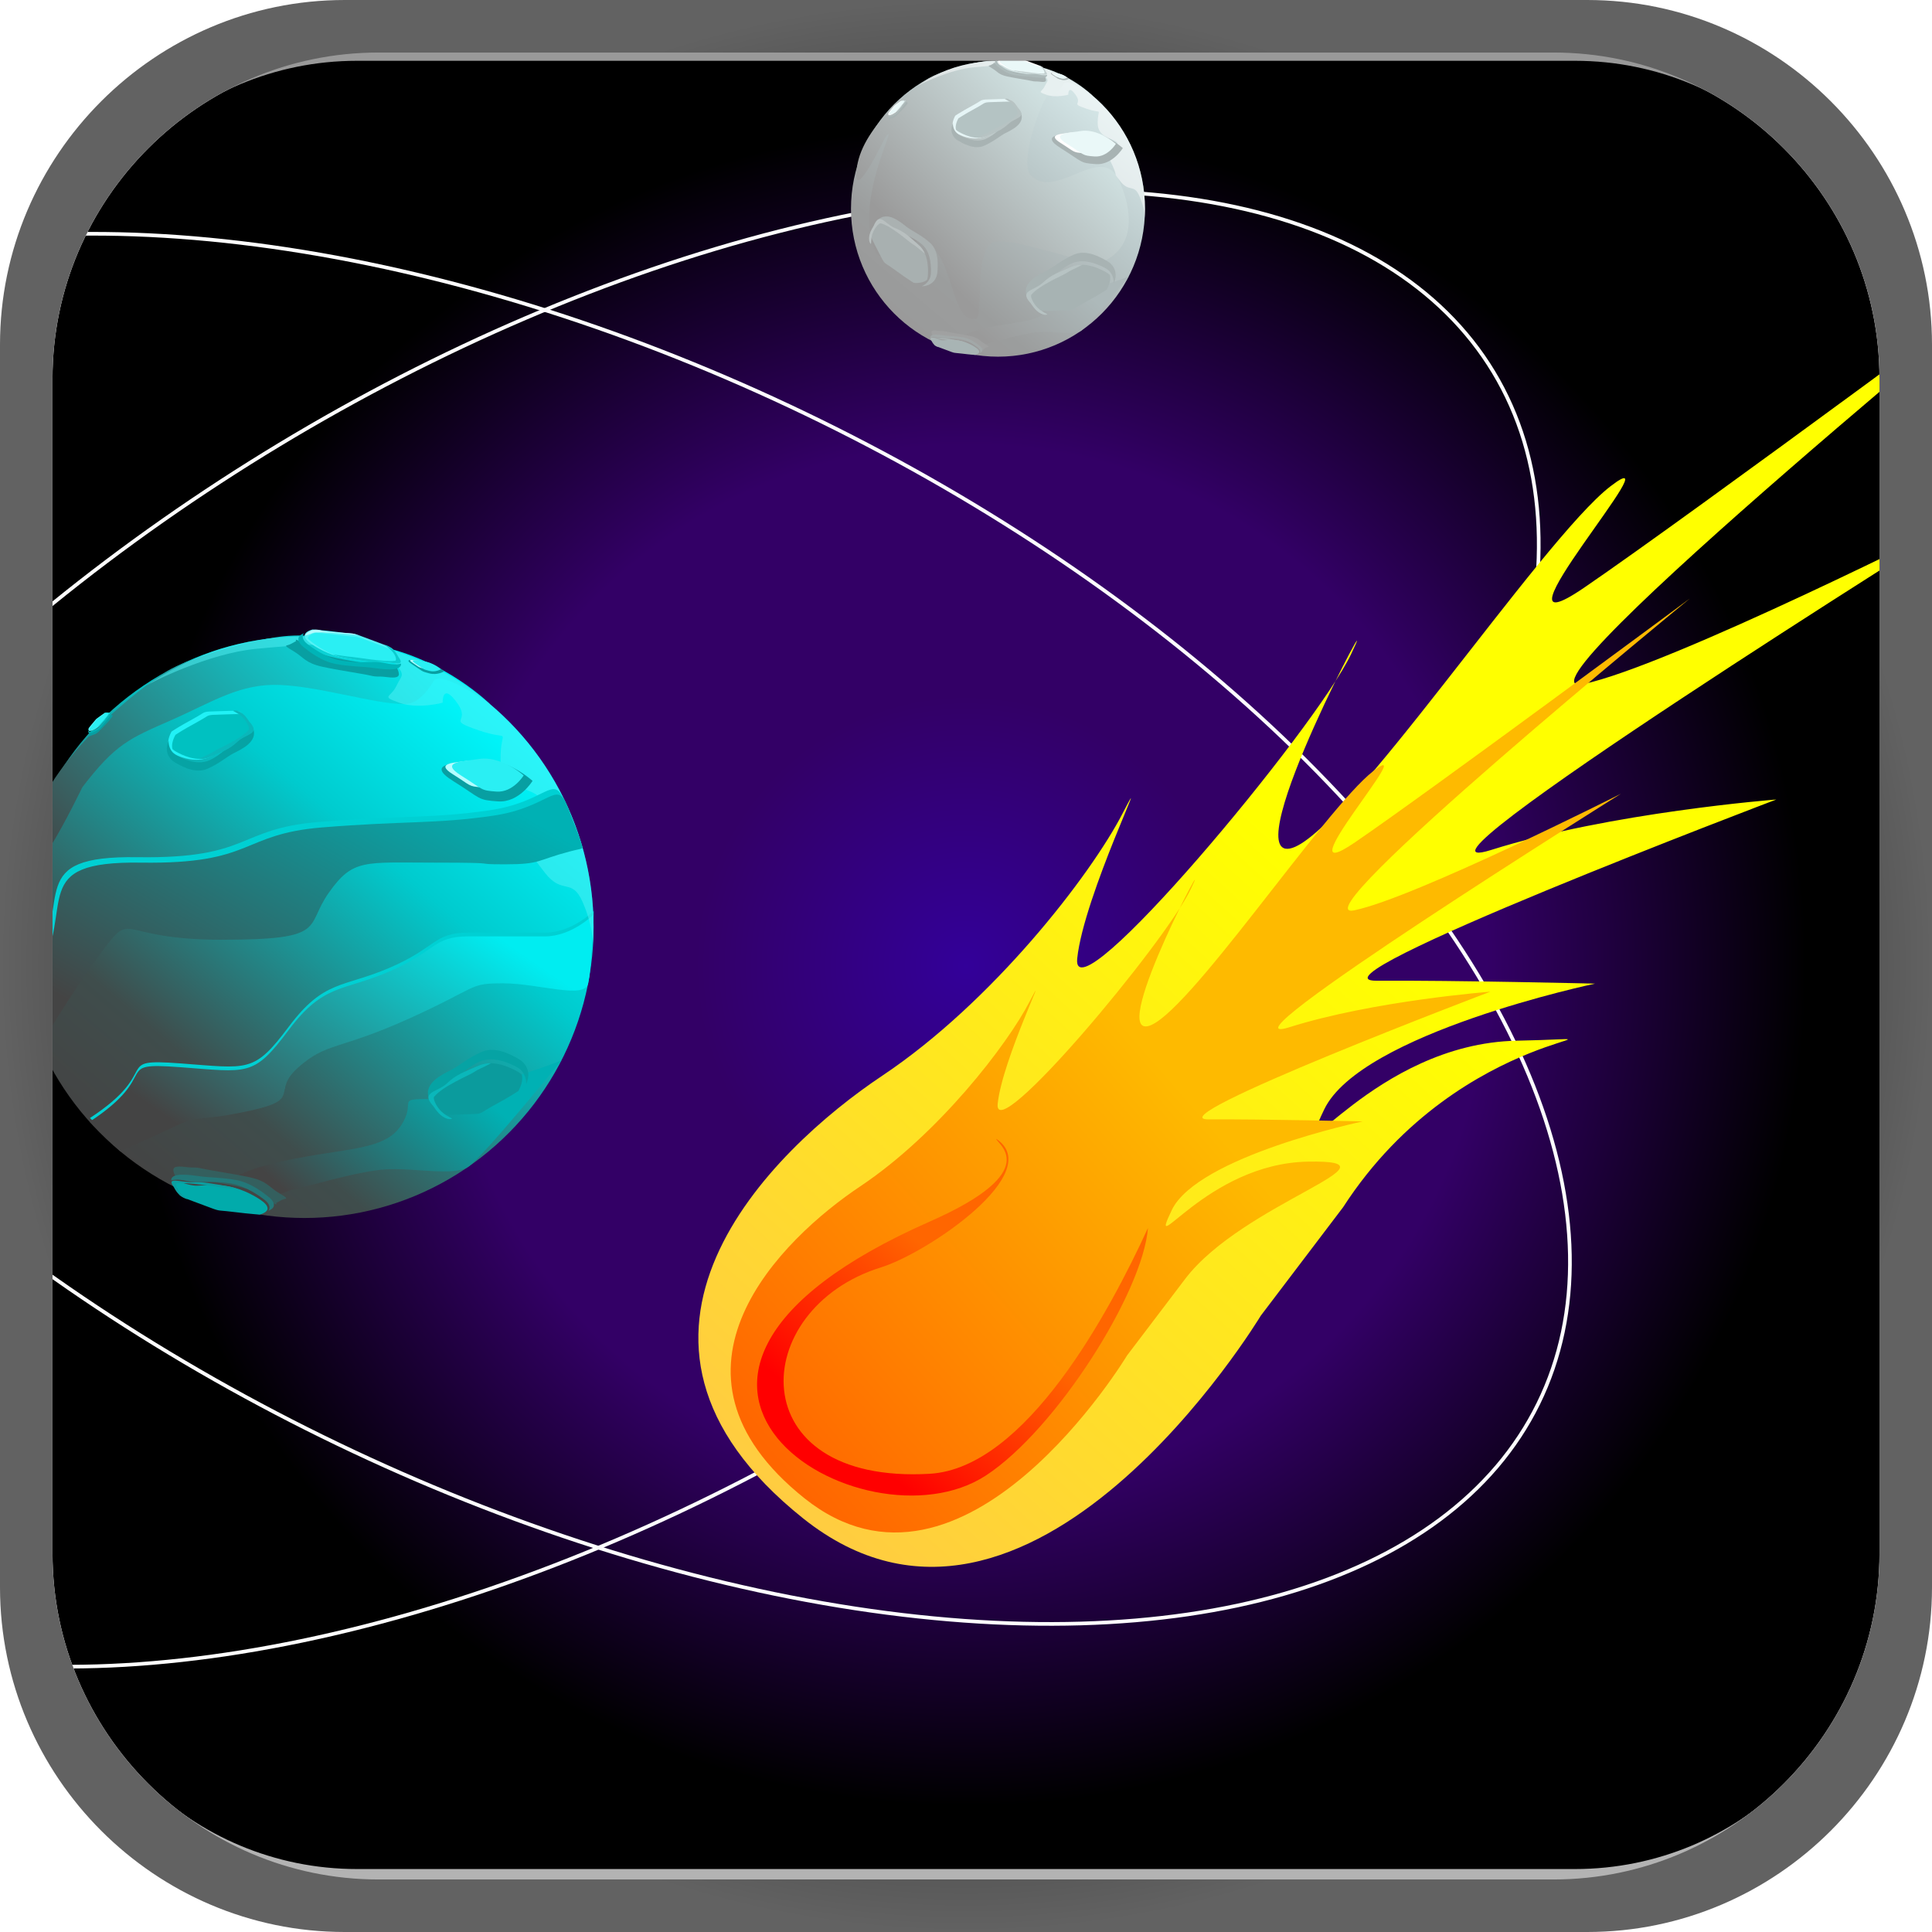 <?xml version="1.0" encoding="UTF-8"?>
<!DOCTYPE svg PUBLIC "-//W3C//DTD SVG 1.1//EN" "http://www.w3.org/Graphics/SVG/1.1/DTD/svg11.dtd">
<!-- Creator: CorelDRAW -->
<svg xmlns="http://www.w3.org/2000/svg" xml:space="preserve" width="1243px" height="1243px" style="shape-rendering:geometricPrecision; text-rendering:geometricPrecision; image-rendering:optimizeQuality; fill-rule:evenodd; clip-rule:evenodd"
viewBox="0 0 3077.73 3077.72"
 xmlns:xlink="http://www.w3.org/1999/xlink">
 <defs>
  <style type="text/css">
   <![CDATA[
    .str0 {stroke:#FEFEFE;stroke-width:5.159}
    .fil1 {fill:none}
    .fil33 {fill:#00B4B7}
    .fil37 {fill:#00C1C1}
    .fil23 {fill:#00D0D3}
    .fil40 {fill:#01ABAB}
    .fil36 {fill:#06A3A4}
    .fil29 {fill:#089FA2}
    .fil38 {fill:#0AB7BA}
    .fil43 {fill:#0B9B9D}
    .fil41 {fill:#0BA0A2}
    .fil32 {fill:#0CCBCE}
    .fil35 {fill:#21F1F6}
    .fil42 {fill:#237879}
    .fil31 {fill:#2AEFF3}
    .fil39 {fill:#345F5E}
    .fil30 {fill:#54F2F5}
    .fil14 {fill:#A0A1A1}
    .fil17 {fill:#A2A8A8}
    .fil18 {fill:#A7B3B3}
    .fil20 {fill:#A8B0B0}
    .fil6 {fill:#A8B3B3}
    .fil15 {fill:#A8B4B4}
    .fil19 {fill:#AAB1B1}
    .fil16 {fill:#AAB4B4}
    .fil10 {fill:#AEBBBB}
    .fil12 {fill:#B4C3C3}
    .fil34 {fill:#B4FDFF}
    .fil13 {fill:#B7C3C3}
    .fil21 {fill:#B9C0C0}
    .fil9 {fill:#C3D0D0}
    .fil11 {fill:#E6F5F6}
    .fil8 {fill:#EAF8F8}
    .fil7 {fill:white}
    .fil48 {fill:#999999;fill-rule:nonzero}
    .fil47 {fill:#B3B3B3;fill-rule:nonzero}
    .fil27 {fill:#54F2F5;fill-opacity:0.502}
    .fil5 {fill:white;fill-opacity:0.502}
    .fil26 {fill:url(#id1)}
    .fil28 {fill:url(#id2)}
    .fil22 {fill:url(#id3)}
    .fil2 {fill:url(#id4)}
    .fil24 {fill:url(#id5)}
    .fil25 {fill:url(#id6)}
    .fil3 {fill:url(#id7)}
    .fil4 {fill:url(#id8)}
    .fil44 {fill:url(#id9)}
    .fil46 {fill:url(#id10)}
    .fil45 {fill:url(#id11)}
    .fil49 {fill:url(#id12)}
    .fil0 {fill:url(#id13)}
   ]]>
  </style>
   <clipPath id="id0">
    <path d="M2474.82 83.686l-1871.9 0c-285.595,0 -519.24,233.645 -519.24,519.216l0 1871.9c0,285.595 233.645,519.24 519.24,519.24l1871.9 0c285.572,0 519.216,-233.645 519.216,-519.24l0 -1871.9c0,-285.572 -233.645,-519.216 -519.216,-519.216z"/>
   </clipPath>
  <linearGradient id="id1" gradientUnits="userSpaceOnUse" x1="166.989" y1="1473.38" x2="638.843" y2="1010.47">
   <stop offset="0" style="stop-color:#444444"/>
   <stop offset="1" style="stop-color:#00EDF1"/>
  </linearGradient>
  <linearGradient id="id2" gradientUnits="userSpaceOnUse" x1="327.962" y1="1721.8" x2="639.861" y2="1185.07">
   <stop offset="0" style="stop-color:#444444"/>
   <stop offset="1" style="stop-color:#00B1B4"/>
  </linearGradient>
  <linearGradient id="id3" gradientUnits="userSpaceOnUse" x1="181.346" y1="1834.36" x2="788.609" y2="1119.66">
   <stop offset="0" style="stop-color:#444444"/>
   <stop offset="0.2" style="stop-color:#3F4D4C"/>
   <stop offset="0.678" style="stop-color:#00CBCE"/>
   <stop offset="1" style="stop-color:#00FAFF"/>
  </linearGradient>
  <linearGradient id="id4" gradientUnits="userSpaceOnUse" x1="1435.46" y1="514.347" x2="1744.19" y2="150.991">
   <stop offset="0" style="stop-color:#9A9A9A"/>
   <stop offset="0.2" style="stop-color:#9B9D9D"/>
   <stop offset="0.678" style="stop-color:#BBC9CA"/>
   <stop offset="1" style="stop-color:#D6E8E9"/>
  </linearGradient>
  <linearGradient id="id5" gradientUnits="userSpaceOnUse" xlink:href="#id1" x1="390.856" y1="1866.29" x2="697.006" y2="1425.08">
  </linearGradient>
  <linearGradient id="id6" gradientUnits="userSpaceOnUse" xlink:href="#id2" x1="490.952" y1="1929.37" x2="705.16" y2="1689.49">
  </linearGradient>
  <linearGradient id="id7" gradientUnits="userSpaceOnUse" x1="1592.86" y1="562.65" x2="1701.76" y2="440.695">
   <stop offset="0" style="stop-color:#9A9A9A"/>
   <stop offset="1" style="stop-color:#ADB9BA"/>
  </linearGradient>
  <linearGradient id="id8" gradientUnits="userSpaceOnUse" x1="1476.44" y1="413.636" x2="1700.1" y2="194.206">
   <stop offset="0" style="stop-color:#9A9A9A"/>
   <stop offset="1" style="stop-color:#CFE0E0"/>
  </linearGradient>
  <linearGradient id="id9" gradientUnits="userSpaceOnUse" x1="1275.84" y1="2422.79" x2="2160.97" y2="1446.2">
   <stop offset="0" style="stop-color:#FFCC41"/>
   <stop offset="1" style="stop-color:yellow"/>
  </linearGradient>
  <linearGradient id="id10" gradientUnits="userSpaceOnUse" x1="1318.58" y1="2263.79" x2="1522.03" y2="2028.61">
   <stop offset="0" style="stop-color:red"/>
   <stop offset="1" style="stop-color:#FF6600"/>
  </linearGradient>
  <linearGradient id="id11" gradientUnits="userSpaceOnUse" x1="1105.62" y1="2176.61" x2="1764.99" y2="1601.92">
   <stop offset="0" style="stop-color:#FF6600"/>
   <stop offset="1" style="stop-color:#FEBA00"/>
  </linearGradient>
  <radialGradient id="id12" gradientUnits="userSpaceOnUse" cx="1538.86" cy="1538.86" r="1538.86" fx="1538.86" fy="1538.86">
   <stop offset="0" style="stop-color:black"/>
   <stop offset="0.702" style="stop-color:#313131"/>
   <stop offset="1" style="stop-color:#626262"/>
  </radialGradient>
  <radialGradient id="id13" gradientUnits="userSpaceOnUse" cx="1538.86" cy="1538.86" r="1338.76" fx="1538.86" fy="1538.86">
   <stop offset="0" style="stop-color:#330099"/>
   <stop offset="0.322" style="stop-color:#330066"/>
   <stop offset="0.62" style="stop-color:#330066"/>
   <stop offset="1" style="stop-color:black"/>
  </radialGradient>
 </defs>
 <g id="Layer_x0020_1">
  <path class="fil0" d="M2474.82 83.686l-1871.9 0c-285.595,0 -519.24,233.645 -519.24,519.216l0 1871.9c0,285.595 233.645,519.24 519.24,519.24l1871.9 0c285.572,0 519.216,-233.645 519.216,-519.24l0 -1871.9c0,-285.572 -233.645,-519.216 -519.216,-519.216z"/>
  <g style="clip-path:url(#id0)">
   <g id="_252360536">
    <ellipse id="_256230800" class="fil1 str0" transform="matrix(0.967 -0.584 0.584 0.967 910.488 1479.68)" rx="1518.8" ry="797.497"/>
    <g>
     <ellipse id="_256230704" class="fil2" cx="1589.82" cy="332.669" rx="234.176" ry="235.53"/>
     <path id="_256230536" class="fil3" d="M1496.58 548.793c34.183,-5.033 26.047,-15.893 76.272,-26.755 50.222,-10.859 81.443,-8.133 95.022,-28.501 13.576,-20.367 -5.601,-21.721 24.438,-21.721 30.036,0 57.013,-14.942 74.66,-20.367 17.65,-5.428 31.074,-10.903 31.074,-10.903 0,0 -64.009,78.761 -75.699,86.336 -11.69,7.578 -43.615,0.585 -66.691,1.948 -23.076,1.36 -66.518,14.939 -74.663,16.293 -8.142,1.354 -41.325,17.668 -41.325,17.668l-43.089 -13.997z"/>
     <path id="_256230368" class="fil4" d="M1409.95 219.308c27.147,-35.292 -54.033,102.246 -14.284,184.183 8.824,18.183 63.07,-27.009 76.886,-19.867 48.804,25.21 40.989,130.592 81.606,124.558 12.798,-1.895 -1.764,-94.487 22.921,-119.083 21.508,-21.441 157.46,40.471 185.61,24.915 58.212,-32.189 30.121,-107.861 17.545,-131.019 -28.454,-52.407 -98.061,35.891 -138.023,-3.208 -20.654,-20.203 20.063,-127.819 27.986,-127.819 8.537,0 15.793,-4.893 24.333,-18.592 6.007,-9.631 46.037,19.045 46.037,19.045 0,0 -36.459,-36.763 -92.206,-47.78 -55.75,-11.017 -70.314,-8.815 -89.36,-5.484 -19.045,3.334 -62.602,15.41 -80.557,26.269 -17.951,10.862 -103.609,73.368 -113.204,140.304 -9.596,66.939 44.709,-46.423 44.709,-46.423z"/>
     <path id="_256230200" class="fil5" d="M1461.08 137.488c4.375,-3.047 51.085,-26.655 89.915,-30.276 38.831,-3.621 54.951,-4.443 67.963,-1.813 13.012,2.626 27.559,-7.136 40.612,8.815 13.053,15.951 9.663,12.561 4.91,22.739 -4.755,10.181 -13.225,8.367 2.036,13.907 15.261,5.542 35.289,0 35.289,0 0,0 -0.673,-16.969 11.544,0 12.216,16.969 -10.181,12.898 17.65,22.403 27.828,9.508 17.65,-4.08 17.65,23.076 0,27.158 33.707,23.298 31.785,34.391 -1.921,11.09 -29.75,-11.307 -12.781,23.312 16.969,34.619 2.717,16.296 16.969,34.619 14.249,18.323 21.713,3.504 30.545,23.757 8.005,18.355 8.382,32.329 8.373,34.792 0.295,-4.811 0.459,-9.654 0.459,-14.538 0,-130.086 -104.849,-235.531 -234.174,-235.531 -25.064,0 -49.207,3.972 -71.841,11.304 -20.654,7.42 -39.936,17.264 -56.905,29.045z"/>
     <path id="_256230032" class="fil6" d="M1583.05 100.985c-3.849,2.027 -4.726,2.828 -6.984,3.317 -2.261,0.485 -1.454,0.986 5.756,5.387 7.212,4.402 8.862,9.031 22.213,12.003 13.351,2.971 32.902,5.7 39.012,7.174 6.11,1.474 6.089,0.418 11.947,1.111 5.858,0.693 11.883,1.407 11.277,-2.787 -0.608,-4.191 -2.834,-5.867 -2.834,-5.867 0,0 -57.215,-4.343 -70.212,-14.729 -13,-10.388 -10.175,-5.609 -10.175,-5.609z"/>
     <path id="_256229864" class="fil7" d="M1596.42 91.565c-9.45,2.729 -6.671,7.3 -2.644,10.499 4.03,3.202 15.644,10.309 28.317,12.427 12.672,2.117 15.334,0.775 24.877,0.483 9.54,-0.292 24.488,8.897 18.08,0.181 -6.408,-8.715 1.919,-6.662 -15.252,-12.988 -17.174,-6.323 -18.071,-7.116 -22.426,-7.426 -4.355,-0.31 -12.646,-1.386 -19.186,-2.094 -6.54,-0.708 -11.766,-1.082 -11.766,-1.082z"/>
     <path id="_256229696" class="fil8" d="M1592.54 98.798c0.632,0.755 1.418,1.483 2.255,2.15 4.03,3.202 15.199,11.526 27.872,13.643 12.672,2.117 18.367,3.495 27.91,3.202 7.3,-0.225 16.244,2.796 17.179,0.33l-0.243 -0.339c-2.486,-3.381 -2.755,-5.139 -3.153,-6.396 -0.243,-0.447 -0.439,-0.854 -0.6,-1.225 -0.977,-1.263 -3.404,-2.384 -11.503,-5.367 -17.171,-6.323 -18.071,-7.116 -22.423,-7.426 -4.355,-0.31 -12.646,-1.386 -19.186,-2.094 -6.54,-0.711 -11.766,-1.082 -11.766,-1.082 -4.331,1.252 -6.092,2.887 -6.344,4.603z"/>
     <path id="_256229528" class="fil9" d="M1612.88 111.757c9.055,1.176 10.342,1.658 15.349,2.015 3.849,0.275 26.287,4.308 35.043,3.129 1.383,-0.187 0.781,-3.691 -1.904,-7.007 -2.43,-3.001 -6.937,-5.861 -6.443,-5.788 2.232,0.319 4.817,2.012 6.639,3.618 3.118,2.755 4.445,6.668 4.878,6.838 5.522,7.973 -6.519,2.945 -15.863,3.232 -9.543,0.292 -15.237,-1.085 -27.91,-3.202 -3.41,-0.57 -6.709,-1.588 -9.789,-2.834z"/>
     <path id="_256229360" class="fil10" d="M1589.35 94.697c-7.297,2.761 -4.302,7.897 -0.412,10.988 3.89,3.091 14.462,11.877 27.135,13.995 12.672,2.117 19.873,1.752 27.866,2.816 7.99,1.062 24.608,3.793 24.122,-3.299 -6.902,1.968 -13.091,-1.108 -19.393,-1.366 -6.303,-0.26 -16.086,1.111 -28.758,-1.006 -12.672,-2.117 -24.479,-10.95 -27.869,-13.643 -3.39,-2.694 -4.6,-6.045 -2.691,-8.484z"/>
     <path id="_256229192" class="fil7" d="M1590.05 96.534c0,0 0.904,-1.93 3.641,-3.448 2.735,-1.521 6.247,-1.787 9.04,-0.866 2.793,0.921 7.551,1.141 9.634,1.454 2.082,0.313 15.053,0.927 16.641,1.234 1.591,0.304 4.595,1.228 4.595,1.228 0,0 -32.908,-3.51 -36.889,-1.778 -3.98,1.731 -6.662,2.176 -6.662,2.176z"/>
     <path id="_256229024" class="fil6" d="M1788.69 235.923c-19.911,-17.2 -47.833,-29.866 -71.256,-25.956 -23.421,3.91 -63.377,3.767 -27.5,26.158 35.88,22.394 29.6,23.511 55.849,25.325 26.252,1.813 42.908,-25.526 42.908,-25.526z"/>
     <path id="_256228856" class="fil7" d="M1752.78 227.573c-12.754,-11.017 -30.636,-19.127 -45.636,-16.624 -15.004,2.503 -40.594,2.41 -17.615,16.752 22.982,14.342 18.958,15.059 35.771,16.22 16.811,1.161 27.48,-16.349 27.48,-16.349z"/>
     <path id="_256228688" class="fil8" d="M1777.63 229.164c-15.673,-13.538 -37.652,-23.505 -56.086,-20.429 -18.434,3.08 -49.886,2.963 -21.645,20.59 28.24,17.627 23.298,18.504 43.96,19.931 20.66,1.427 33.771,-20.092 33.771,-20.092z"/>
     <path id="_256228520" class="fil6" d="M1415.57 186.92c-0.193,1.892 -0.114,2.407 -0.483,3.346 -0.369,0.942 0.006,0.769 3.355,-0.793 3.349,-1.559 5.431,-1.038 9.745,-5.182 4.314,-4.141 10.037,-10.599 12.053,-12.465 2.015,-1.869 1.626,-2.117 3.296,-4.083 1.67,-1.965 3.387,-3.986 1.714,-4.779 -1.673,-0.796 -2.822,-0.389 -2.822,-0.389 0,0 -15.425,19.779 -22.353,21.999 -6.928,2.217 -4.504,2.346 -4.504,2.346z"/>
     <path id="_256228352" class="fil7" d="M1415.38 179.772c-1.293,4.1 1.041,4.197 3.182,3.504 2.141,-0.693 7.54,-3.2 11.377,-7.303 3.837,-4.1 3.992,-5.393 6.194,-8.941 2.205,-3.545 9.166,-6.762 4.443,-6.537 -4.723,0.222 -1.96,-2.313 -8.42,2.41 -6.458,4.72 -6.964,4.858 -8.131,6.367 -1.167,1.509 -3.565,4.267 -5.405,6.478 -1.84,2.208 -3.241,4.021 -3.241,4.021z"/>
     <path id="_256228184" class="fil8" d="M1417.08 182.934c0.427,-0.044 0.883,-0.155 1.328,-0.298 2.141,-0.693 7.876,-2.743 11.713,-6.847 3.837,-4.1 5.718,-5.841 7.92,-9.385 1.685,-2.711 4.949,-5.238 4.276,-6.177l-0.181 0.009c-1.831,0.085 -2.536,-0.243 -3.091,-0.401 -0.222,-0.02 -0.418,-0.047 -0.591,-0.079 -0.696,0.05 -1.69,0.664 -4.738,2.89 -6.458,4.72 -6.964,4.858 -8.131,6.367 -1.167,1.509 -3.565,4.267 -5.405,6.478 -1.84,2.208 -3.241,4.021 -3.241,4.021 -0.594,1.881 -0.424,2.916 0.14,3.422z"/>
     <path id="_256228016" class="fil9" d="M1426.71 178.667c2.62,-3.012 3.106,-3.363 4.448,-5.101 1.032,-1.334 7.929,-8.528 9.619,-12 0.266,-0.55 -1.155,-1.179 -3.012,-1.003 -1.679,0.158 -3.811,1.108 -3.665,0.945 0.655,-0.734 1.898,-1.266 2.922,-1.541 1.758,-0.468 3.504,-0.003 3.67,-0.123 4.241,-0.079 -0.506,3.088 -2.661,6.56 -2.202,3.545 -4.083,5.285 -7.92,9.385 -1.032,1.103 -2.202,2.059 -3.401,2.878z"/>
     <path id="_256227848" class="fil10" d="M1414.81 183.107c-0.76,3.325 1.834,3.477 3.901,2.811 2.068,-0.67 7.823,-2.392 11.661,-6.493 3.837,-4.103 5.449,-6.812 7.768,-9.464 2.322,-2.653 7.338,-8.043 4.638,-9.581 -0.953,2.989 -3.571,4.498 -5.191,6.73 -1.62,2.232 -3.486,6.127 -7.323,10.227 -3.84,4.1 -9.912,6.265 -11.713,6.847 -1.802,0.582 -3.314,0.211 -3.741,-1.076z"/>
     <path id="_256227680" class="fil6" d="M1702.98 125.459c-4.592,-3.863 -11.424,-7.452 -17.653,-8.139 -6.23,-0.687 -16.624,-2.948 -8.057,2.641 8.569,5.589 6.896,5.414 13.664,7.174 6.771,1.761 12.047,-1.676 12.047,-1.676z"/>
     <path id="_256227512" class="fil7" d="M1693.92 122.113c-2.939,-2.474 -7.315,-4.773 -11.304,-5.212 -3.989,-0.442 -10.649,-1.889 -5.162,1.69 5.49,3.58 4.416,3.469 8.753,4.595 4.334,1.126 7.712,-1.073 7.712,-1.073z"/>
     <path id="_256227344" class="fil8" d="M1700.34 123.76c-3.612,-3.042 -8.99,-5.867 -13.892,-6.408 -4.905,-0.538 -13.085,-2.319 -6.344,2.079 6.744,4.399 5.428,4.261 10.757,5.647 5.329,1.386 9.479,-1.319 9.479,-1.319z"/>
     <path id="_256227176" class="fil11" d="M1521.78 184.273c-9.017,16.489 -2.12,25.409 5.174,29.562 7.294,4.156 26.649,10.695 43.308,3.381 16.656,-7.315 18.741,-13.43 29.791,-23.769 11.052,-10.342 35.991,-1.816 21.525,-17.709 -14.468,-15.893 -2.998,-19.01 -28.305,-17.951 -25.304,1.056 -26.992,-0.07 -32.385,3.513 -5.393,3.58 -16.048,9.157 -24.342,13.915 -8.294,4.758 -14.767,9.058 -14.767,9.058z"/>
     <path id="_256227008" class="fil6" d="M1518.05 196.279c-6.224,13.924 1.117,23.731 7.923,27.606 6.809,3.878 25.599,15.363 41.694,8.297 16.094,-7.066 24.044,-14.965 33.984,-20.095 9.944,-5.127 31.013,-14.509 25.041,-31.595 -6.382,11.576 -15.802,9.97 -23.198,15.451 -7.399,5.481 -17.527,18.378 -33.622,25.447 -16.097,7.066 -36.336,-3.337 -42.264,-6.715 -5.928,-3.378 -9.874,-10.502 -9.558,-18.396z"/>
     <path id="_256226840" class="fil12" d="M1522.91 206.703c1.345,1.307 2.846,2.381 4.367,3.246 7.294,4.156 27.082,14.261 43.738,6.949 16.659,-7.315 24.482,-9.511 35.535,-19.852 8.455,-7.908 21.417,-9.163 20.572,-16.425l-0.553 -0.62c-5.609,-6.165 -7.32,-10.406 -8.786,-13.225 -0.64,-0.901 -1.193,-1.746 -1.676,-2.536 -2.155,-2.258 -5.911,-2.688 -17.843,-2.191 -25.304,1.056 -26.992,-0.07 -32.385,3.513 -5.393,3.58 -16.048,9.157 -24.342,13.915 -8.294,4.758 -14.767,9.058 -14.767,9.058 -4.133,7.557 -4.919,13.521 -3.861,18.168z"/>
     <path id="_256226672" class="fil13" d="M1557.2 219.472c11.637,-6.086 13.541,-6.142 19.741,-10.263 4.767,-3.164 34.487,-15.389 43.911,-27.211 1.486,-1.869 -1.998,-10.239 -7.791,-16.039 -5.247,-5.25 -12.836,-8.046 -12.196,-8.362 2.89,-1.421 7.291,0.319 10.71,2.606 5.867,3.922 10.526,12.614 11.178,12.614 12.828,14.886 -5.384,14.103 -16.206,24.228 -11.052,10.342 -18.876,12.538 -35.535,19.852 -4.481,1.965 -9.186,2.67 -13.813,2.574z"/>
     <path id="_256188248" class="fil14" d="M1566.94 556.046c3.846,-2.027 4.723,-2.831 6.984,-3.317 2.258,-0.485 1.454,-0.986 -5.759,-5.387 -7.212,-4.402 -8.859,-9.031 -22.21,-12.006 -13.351,-2.971 -32.902,-5.697 -39.012,-7.174 -6.11,-1.474 -6.092,-0.418 -11.947,-1.108 -5.858,-0.693 -11.883,-1.407 -11.277,2.787 0.608,4.191 2.834,5.867 2.834,5.867 0,0 57.212,4.34 70.212,14.729 12.997,10.388 10.175,5.609 10.175,5.609z"/>
     <path id="_256188080" class="fil15" d="M1553.57 565.464c9.45,-2.726 6.674,-7.297 2.644,-10.499 -4.027,-3.2 -15.644,-10.309 -28.317,-12.424 -12.672,-2.117 -15.331,-0.775 -24.874,-0.483 -9.543,0.292 -24.488,-8.897 -18.08,-0.184 6.408,8.715 -1.921,6.665 15.252,12.988 17.174,6.323 18.071,7.116 22.426,7.426 4.352,0.31 12.643,1.386 19.183,2.097 6.542,0.708 11.766,1.079 11.766,1.079z"/>
     <path id="_256187912" class="fil16" d="M1537.11 545.275c-9.055,-1.179 -10.345,-1.661 -15.351,-2.018 -3.846,-0.272 -26.287,-4.305 -35.043,-3.126 -1.383,0.187 -0.778,3.691 1.907,7.005 2.43,3.004 6.937,5.861 6.44,5.791 -2.229,-0.319 -4.817,-2.015 -6.636,-3.621 -3.118,-2.752 -4.445,-6.665 -4.881,-6.835 -5.519,-7.976 6.522,-2.945 15.863,-3.232 9.543,-0.292 15.24,1.085 27.913,3.202 3.407,0.567 6.706,1.588 9.789,2.834z"/>
     <path id="_256187744" class="fil17" d="M1560.65 562.334c7.294,-2.764 4.302,-7.897 0.412,-10.988 -3.893,-3.091 -14.465,-11.877 -27.138,-13.995 -12.672,-2.117 -19.873,-1.752 -27.863,-2.816 -7.99,-1.065 -24.608,-3.793 -24.122,3.299 6.902,-1.968 13.091,1.108 19.393,1.366 6.3,0.26 16.083,-1.114 28.755,1.003 12.672,2.117 24.482,10.95 27.872,13.643 3.387,2.694 4.598,6.048 2.691,8.487z"/>
     <path id="_256187576" class="fil6" d="M1774.28 451.414c7.955,-17.797 -1.427,-30.329 -10.128,-35.283 -8.698,-4.957 -32.712,-19.633 -53.281,-10.602 -20.572,9.031 -30.726,19.124 -43.434,25.678 -12.708,6.554 -39.635,18.545 -32.002,40.381 8.157,-14.793 20.195,-12.743 29.65,-19.747 9.452,-7.002 22.397,-23.488 42.969,-32.519 20.569,-9.031 46.435,4.261 54.013,8.578 7.578,4.317 12.617,13.424 12.213,23.514z"/>
     <path id="_256187408" class="fil18" d="M1768.07 438.089c-1.72,-1.667 -3.638,-3.039 -5.58,-4.147 -9.324,-5.311 -34.613,-18.226 -55.902,-8.879 -21.288,9.347 -31.288,12.155 -45.411,25.368 -10.804,10.111 -27.369,11.71 -26.293,20.993l0.708 0.793c7.171,7.876 9.356,13.296 11.231,16.904 0.816,1.149 1.524,2.229 2.141,3.238 2.752,2.887 7.551,3.436 22.801,2.799 32.341,-1.351 34.499,0.091 41.393,-4.486 6.89,-4.58 20.508,-11.704 31.107,-17.785 10.599,-6.083 18.87,-11.576 18.87,-11.576 5.282,-9.66 6.291,-17.282 4.937,-23.222z"/>
     <path id="_256187240" class="fil13" d="M1724.24 421.773c-14.872,7.777 -17.305,7.85 -25.231,13.114 -6.092,4.045 -44.075,19.668 -56.115,34.78 -1.901,2.384 2.55,13.085 9.956,20.493 6.706,6.709 16.404,10.283 15.585,10.687 -3.694,1.819 -9.315,-0.407 -13.687,-3.328 -7.496,-5.013 -13.453,-16.124 -14.284,-16.124 -16.396,-19.022 6.879,-18.022 20.709,-30.963 14.123,-13.214 24.122,-16.021 45.411,-25.368 5.726,-2.515 11.742,-3.416 17.656,-3.29z"/>
     <path id="_256187072" class="fil19" d="M1468.28 456.035c17.583,-0.328 24.222,-12.795 24.933,-21.8 0.714,-9.005 3.492,-34.245 -11.772,-47.584 -15.264,-13.336 -27.401,-17.761 -37.626,-25.626 -10.225,-7.864 -30.343,-25.26 -45.25,-10.655 15.208,0.991 18.15,11.608 27.495,16.644 9.347,5.036 27.773,9.289 43.036,22.625 15.264,13.336 14.325,39.559 13.705,47.403 -0.62,7.844 -6.127,15.454 -14.521,18.993z"/>
     <path id="_256186904" class="fil20" d="M1476.78 445.848c0.705,-2.044 1.088,-4.138 1.249,-6.151 0.763,-9.648 1.614,-35.257 -14.182,-49.058 -15.796,-13.804 -21.923,-20.894 -38.132,-27.363 -12.4,-4.949 -20.06,-17.864 -27.226,-13.427l-0.377 0.883c-3.685,8.876 -7.274,12.74 -9.499,15.653 -0.626,1.108 -1.237,2.1 -1.825,2.992 -1.301,3.355 0.091,7.487 6.455,19.695 13.506,25.898 13.155,28.211 19.537,32.086 6.382,3.872 17.422,12.26 26.453,18.586 9.031,6.326 16.691,10.973 16.691,10.973 9.912,0.611 16.524,-1.489 20.856,-4.87z"/>
     <path id="_256186736" class="fil21" d="M1473.3 403.798c-12.053,-9.166 -13.047,-11.125 -20.385,-15.58 -5.639,-3.425 -32.961,-28.457 -49.921,-32.499 -2.679,-0.638 -9.71,7.101 -12.921,15.992 -2.91,8.049 -2.109,17.34 -2.752,16.826 -2.901,-2.319 -3.238,-7.765 -2.53,-12.453 1.22,-8.046 8.011,-17.171 7.692,-17.849 9.251,-20.686 17.355,-1.293 33.23,5.042 16.208,6.469 22.336,13.559 38.132,27.363 4.25,3.711 7.291,8.277 9.455,13.158z"/>
    </g>
    <ellipse id="_256186640" class="fil1 str0" transform="matrix(1.014 0.498 -0.498 1.014 910.488 1479.68)" rx="1518.8" ry="797.497"/>
    <g>
     <g>
      <ellipse id="_256186544" class="fil22" cx="484.977" cy="1477.01" rx="460.616" ry="463.28"/>
      <path id="_256186376" class="fil23" d="M143.349 1781.03c116.65,-76.395 33.879,-95.075 143.358,-87.067 109.478,8.011 117.486,16.033 173.566,-58.745 56.077,-74.778 85.45,-61.406 160.212,-93.46 74.76,-32.051 70.095,-56.077 125.836,-56.077 55.738,0 79.767,0 122.493,0 42.723,0 77.021,-34.476 77.021,-34.476 0,0 -2.518,84.224 -8.236,109.639 -5.715,25.415 -79.799,-0.404 -135.54,-0.404 -55.738,0 -37.395,5.346 -149.537,56.08 -112.143,50.734 -130.843,37.398 -176.231,77.442 -45.391,40.044 7.993,50.719 -77.445,69.417 -85.435,18.7 -77.442,5.361 -117.486,24.044 -40.044,18.683 -89.132,40.723 -89.132,40.723l-48.88 -47.116z"/>
      <path id="_256186208" class="fil24" d="M142.688 1787.04c116.647,-76.395 33.876,-95.078 143.355,-87.067 109.478,8.008 117.489,16.033 173.566,-58.745 56.08,-74.778 85.452,-61.406 160.212,-93.46 74.763,-32.051 70.098,-56.08 125.836,-56.08 55.741,0 79.767,0 122.493,0 42.726,0 77.024,-34.473 77.024,-34.473 0,0 -2.521,84.224 -8.236,109.639 -5.715,25.415 -79.799,-0.404 -135.54,-0.404 -55.741,0 -37.398,5.346 -149.54,56.08 -112.143,50.734 -130.84,37.398 -176.231,77.442 -45.391,40.044 7.993,50.719 -77.442,69.417 -85.435,18.697 -77.442,5.361 -117.486,24.044 -40.047,18.683 -89.135,40.723 -89.135,40.723l-48.877 -47.116z"/>
      <path id="_256186040" class="fil25" d="M301.575 1902.12c67.238,-9.897 51.237,-31.262 150.026,-52.623 98.789,-21.362 160.198,-16.001 186.903,-56.063 26.708,-40.062 -11.011,-42.726 48.072,-42.726 59.081,0 112.143,-29.387 146.858,-40.062 34.716,-10.672 61.116,-21.444 61.116,-21.444 0,0 -125.9,154.919 -148.894,169.823 -22.994,14.904 -85.789,1.146 -131.179,3.825 -45.391,2.682 -130.84,29.387 -146.858,32.051 -16.018,2.664 -81.285,34.751 -81.285,34.751l-84.759 -27.533z"/>
      <path id="_256185872" class="fil26" d="M131.176 1254.03c53.398,-69.417 74.76,-77.424 141.512,-106.797 66.752,-29.372 109.478,-58.745 173.566,-56.08 64.091,2.664 151.09,30.422 196.82,30.422 16.793,0 31.066,-9.625 47.859,-36.573 11.821,-18.943 90.556,37.459 90.556,37.459 0,0 -71.712,-72.306 -181.366,-93.975 -109.657,-21.672 -138.301,-17.343 -175.763,-10.786 -37.462,6.554 -123.139,30.308 -158.455,51.67 -35.312,21.362 -203.793,144.308 -222.668,275.973 -18.876,131.665 87.938,-91.313 87.938,-91.313z"/>
      <path id="_256185704" class="fil27" d="M231.741 1093.09c8.607,-5.993 100.485,-52.43 176.859,-59.552 76.377,-7.122 108.089,-8.736 133.683,-3.568 25.594,5.165 54.208,-14.033 79.881,17.34 25.675,31.376 19.004,24.707 9.657,44.73 -9.35,20.022 -26.015,16.454 4.004,27.351 30.019,10.9 69.417,0 69.417,0 0,0 -1.325,-33.376 22.704,0 24.026,33.376 -20.022,25.368 34.716,44.066 54.738,18.7 34.716,-8.025 34.716,45.391 0,53.416 66.302,45.826 62.523,67.641 -3.779,21.815 -58.516,-22.236 -25.14,45.858 33.376,68.092 5.343,32.051 33.376,68.092 28.03,36.041 42.709,6.896 60.084,46.73 15.743,36.105 16.486,63.588 16.469,68.434 0.582,-9.464 0.904,-18.99 0.904,-28.597 0,-255.869 -206.232,-463.282 -460.615,-463.282 -49.298,0 -96.785,7.818 -141.305,22.236 -40.626,14.597 -78.556,33.958 -111.932,57.13z"/>
      <path id="_256185536" class="fil23" d="M56.414 1544.41c58.745,-112.143 -18.697,-181.559 162.877,-178.895 181.577,2.664 157.548,-45.408 288.391,-56.08 130.84,-10.672 181.592,-5.329 272.37,-18.683 90.781,-13.354 101.374,-58.759 118.618,-15.082 9.704,24.544 19.329,49.38 22.59,60.552 2.536,8.689 4.068,5.46 -19.215,11.579 -53.223,14.015 -44.905,20.379 -103.31,20.379 -58.405,0 5.346,-2.664 -109.478,-2.664 -114.822,0 -132.165,-6.703 -170.884,48.052 -38.722,54.755 -0.018,74.78 -170.905,74.78 -170.884,0 -138.833,-50.737 -192.249,21.362 -53.413,72.099 -96.171,147.78 -96.171,147.78 0,0 -27.208,-80.252 -2.632,-113.079z"/>
      <path id="_256185296" class="fil28" d="M61.742 1553.09c58.745,-112.143 -18.7,-181.559 162.877,-178.895 181.577,2.664 157.548,-45.405 288.391,-56.08 130.84,-10.672 181.592,-5.329 272.37,-18.683 90.781,-13.351 101.371,-58.759 118.618,-15.079 9.704,24.544 19.329,49.377 22.59,60.552 2.536,8.686 4.068,5.457 -19.215,11.576 -53.223,14.018 -44.905,20.379 -103.31,20.379 -58.405,0 5.346,-2.664 -109.478,-2.664 -114.822,0 -132.165,-6.7 -170.887,48.055 -38.719,54.755 -0.015,74.778 -170.902,74.778 -170.884,0 -138.833,-50.734 -192.249,21.362 -53.413,72.099 -96.171,147.78 -96.171,147.78 0,0 -27.208,-80.252 -2.632,-113.079z"/>
     </g>
     <g>
      <g>
       <path id="_256185152" class="fil29" d="M471.661 1021.29c-7.569,3.986 -9.295,5.566 -13.737,6.522 -4.445,0.959 -2.86,1.942 11.324,10.599 14.185,8.66 17.425,17.764 43.688,23.611 26.26,5.846 64.717,11.21 76.734,14.111 12.017,2.901 11.979,0.825 23.503,2.185 11.52,1.36 23.374,2.764 22.178,-5.481 -1.193,-8.248 -5.571,-11.544 -5.571,-11.544 0,0 -112.538,-8.54 -138.105,-28.972 -25.57,-20.432 -20.013,-11.032 -20.013,-11.032z"/>
       <g>
        <path id="_256184984" class="fil30" d="M497.966 1002.77c-18.589,5.367 -13.123,14.354 -5.2,20.654 7.923,6.297 30.77,20.277 55.697,24.441 24.927,4.165 30.159,1.521 48.926,0.948 18.77,-0.573 48.169,17.501 35.567,0.36 -12.605,-17.141 3.776,-13.108 -30.004,-25.547 -33.777,-12.438 -35.543,-13.997 -44.11,-14.609 -8.563,-0.608 -24.871,-2.726 -37.734,-4.121 -12.866,-1.392 -23.143,-2.126 -23.143,-2.126z"/>
        <path id="_256184816" class="fil31" d="M490.332 1016.99c1.24,1.489 2.784,2.919 4.437,4.232 7.923,6.297 29.89,22.672 54.817,26.837 24.927,4.162 36.131,6.873 54.901,6.297 14.354,-0.439 31.949,5.501 33.788,0.649l-0.477 -0.664c-4.887,-6.648 -5.416,-10.111 -6.203,-12.585 -0.477,-0.877 -0.863,-1.679 -1.179,-2.407 -1.919,-2.489 -6.695,-4.691 -22.622,-10.555 -33.777,-12.438 -35.543,-13.997 -44.11,-14.609 -8.563,-0.608 -24.871,-2.726 -37.734,-4.121 -12.866,-1.395 -23.143,-2.126 -23.143,-2.126 -8.52,2.46 -11.982,5.68 -12.477,9.052z"/>
        <path id="_256184648" class="fil32" d="M530.333 1042.48c17.811,2.316 20.344,3.267 30.191,3.966 7.569,0.541 51.708,8.473 68.931,6.153 2.72,-0.369 1.533,-7.259 -3.746,-13.778 -4.782,-5.908 -13.646,-11.529 -12.672,-11.389 4.387,0.629 9.476,3.96 13.056,7.119 6.133,5.416 8.745,13.111 9.599,13.447 10.856,15.685 -12.825,5.794 -31.203,6.355 -18.77,0.576 -29.975,-2.135 -54.901,-6.297 -6.703,-1.12 -13.193,-3.124 -19.253,-5.577z"/>
        <path id="_256184528" class="fil33" d="M484.041 1008.93c-14.348,5.434 -8.461,15.533 -0.81,21.613 7.651,6.083 28.448,23.362 53.375,27.527 24.927,4.165 39.088,3.445 54.808,5.536 15.72,2.094 48.406,7.464 47.447,-6.484 -13.576,3.866 -25.746,-2.182 -38.143,-2.691 -12.395,-0.509 -31.639,2.191 -56.566,-1.974 -24.924,-4.165 -48.151,-21.537 -54.817,-26.837 -6.668,-5.297 -9.049,-11.892 -5.294,-16.691z"/>
       </g>
      </g>
      <path id="_256184144" class="fil34" d="M485.425 1012.54c0,0 1.772,-3.796 7.157,-6.785 5.384,-2.989 12.289,-3.515 17.785,-1.702 5.492,1.81 14.854,2.243 18.952,2.86 4.097,0.617 29.609,1.825 32.733,2.427 3.126,0.6 9.037,2.419 9.037,2.419 0,0 -64.731,-6.905 -72.564,-3.498 -7.829,3.404 -13.1,4.279 -13.1,4.279z"/>
     </g>
     <g>
      <path id="_256184000" class="fil29" d="M848.362 1243.94c-25.509,-22.031 -61.277,-38.254 -91.281,-33.247 -30.001,5.01 -81.191,4.823 -35.227,33.511 45.961,28.685 37.918,30.115 71.543,32.437 33.628,2.322 54.966,-32.7 54.966,-32.7z"/>
      <path id="_256183832" class="fil34" d="M802.36 1233.24c-16.337,-14.111 -39.246,-24.503 -58.464,-21.294 -19.215,3.208 -52,3.088 -22.561,21.461 29.437,18.373 24.283,19.288 45.821,20.777 21.537,1.489 35.204,-20.943 35.204,-20.943z"/>
      <path id="_256183592" class="fil31" d="M834.198 1235.28c-20.078,-17.343 -48.23,-30.112 -71.847,-26.17 -23.614,3.942 -63.904,3.796 -27.729,26.375 36.178,22.578 29.846,23.704 56.314,25.532 26.468,1.828 43.261,-25.737 43.261,-25.737z"/>
     </g>
     <g>
      <path id="_256183448" class="fil29" d="M141.582 1168.64c-0.237,2.346 -0.137,2.983 -0.597,4.15 -0.459,1.167 0.009,0.953 4.162,-0.983 4.15,-1.936 6.735,-1.29 12.085,-6.428 5.349,-5.136 12.447,-13.143 14.948,-15.46 2.501,-2.316 2.018,-2.626 4.089,-5.063 2.071,-2.436 4.2,-4.943 2.126,-5.928 -2.076,-0.983 -3.501,-0.483 -3.501,-0.483 0,0 -19.133,24.532 -27.723,27.284 -8.593,2.752 -5.589,2.91 -5.589,2.91z"/>
      <g>
       <path id="_256183280" class="fil30" d="M141.345 1159.78c-1.606,5.086 1.293,5.203 3.945,4.346 2.656,-0.86 9.353,-3.972 14.111,-9.058 4.758,-5.086 4.951,-6.692 7.683,-11.087 2.732,-4.396 11.368,-8.388 5.51,-8.11 -5.858,0.278 -2.433,-2.866 -10.444,2.989 -8.011,5.858 -8.636,6.025 -10.084,7.897 -1.445,1.875 -4.419,5.294 -6.703,8.034 -2.284,2.74 -4.018,4.989 -4.018,4.989z"/>
       <path id="_256183112" class="fil31" d="M143.445 1163.7c0.529,-0.058 1.094,-0.193 1.647,-0.371 2.656,-0.86 9.765,-3.404 14.527,-8.49 4.758,-5.086 7.089,-7.244 9.821,-11.643 2.091,-3.36 6.139,-6.493 5.305,-7.657l-0.225 0.009c-2.272,0.108 -3.147,-0.298 -3.834,-0.497 -0.275,-0.023 -0.518,-0.058 -0.734,-0.097 -0.863,0.061 -2.097,0.822 -5.873,3.583 -8.011,5.855 -8.639,6.025 -10.084,7.897 -1.448,1.872 -4.422,5.294 -6.703,8.034 -2.284,2.74 -4.021,4.989 -4.021,4.989 -0.734,2.328 -0.524,3.615 0.175,4.244z"/>
       <path id="_256182944" class="fil32" d="M155.401 1158.4c3.249,-3.735 3.852,-4.171 5.516,-6.326 1.278,-1.655 9.836,-10.575 11.93,-14.883 0.33,-0.681 -1.43,-1.459 -3.735,-1.243 -2.085,0.196 -4.729,1.375 -4.548,1.173 0.813,-0.912 2.357,-1.571 3.627,-1.913 2.182,-0.582 4.346,-0.006 4.554,-0.149 5.256,-0.099 -0.629,3.825 -3.305,8.131 -2.732,4.399 -5.063,6.557 -9.821,11.643 -1.281,1.369 -2.732,2.553 -4.217,3.568z"/>
       <path id="_256182824" class="fil33" d="M140.635 1163.91c-0.942,4.124 2.272,4.314 4.837,3.483 2.565,-0.828 9.704,-2.966 14.462,-8.052 4.761,-5.086 6.756,-8.446 9.634,-11.737 2.881,-3.29 9.099,-9.973 5.753,-11.883 -1.184,3.708 -4.431,5.58 -6.437,8.347 -2.009,2.767 -4.326,7.598 -9.087,12.684 -4.758,5.086 -12.289,7.768 -14.524,8.49 -2.234,0.719 -4.109,0.26 -4.638,-1.334z"/>
      </g>
     </g>
     <g>
      <path id="_256182512" class="fil29" d="M707.561 1069.43c-9.028,-7.598 -22.467,-14.655 -34.721,-16.007 -12.254,-1.351 -32.698,-5.8 -15.846,5.194 16.852,10.991 13.562,10.652 26.878,14.111 13.313,3.463 23.69,-3.299 23.69,-3.299z"/>
      <path id="_256182344" class="fil34" d="M689.744 1062.85c-5.782,-4.867 -14.389,-9.385 -22.239,-10.251 -7.847,-0.866 -20.943,-3.714 -10.149,3.325 10.795,7.04 8.686,6.823 17.215,9.04 8.528,2.217 15.173,-2.115 15.173,-2.115z"/>
      <path id="_256182104" class="fil31" d="M702.358 1066.09c-7.107,-5.984 -17.682,-11.538 -27.328,-12.602 -9.646,-1.062 -25.737,-4.562 -12.474,4.089 13.266,8.651 10.675,8.385 21.154,11.108 10.482,2.726 18.648,-2.594 18.648,-2.594z"/>
     </g>
     <g>
      <path id="_256181960" class="fil35" d="M273.309 1165.36c-11.184,20.452 -2.629,31.513 6.417,36.666 9.046,5.153 33.049,13.263 53.708,4.194 20.66,-9.072 23.242,-16.656 36.95,-29.48 13.705,-12.825 44.636,-2.252 26.693,-21.964 -17.94,-19.709 -3.717,-23.573 -35.102,-22.262 -31.384,1.31 -33.478,-0.088 -40.167,4.355 -6.689,4.443 -19.902,11.359 -30.188,17.261 -10.286,5.899 -18.311,11.231 -18.311,11.231z"/>
      <path id="_256181792" class="fil36" d="M268.673 1180.25c-7.721,17.27 1.383,29.431 9.827,34.242 8.441,4.808 31.744,19.051 51.708,10.286 19.961,-8.762 29.817,-18.56 42.147,-24.921 12.333,-6.358 38.465,-17.995 31.057,-39.184 -7.917,14.354 -19.598,12.365 -28.773,19.162 -9.175,6.797 -21.736,22.795 -41.7,31.56 -19.961,8.765 -45.06,-4.135 -52.416,-8.326 -7.353,-4.188 -12.245,-13.026 -11.851,-22.818z"/>
      <path id="_256181624" class="fil37" d="M274.707 1193.18c1.667,1.62 3.53,2.951 5.416,4.027 9.046,5.153 33.587,17.685 54.246,8.616 20.66,-9.072 30.364,-11.795 44.069,-24.62 10.485,-9.809 26.562,-11.365 25.515,-20.37l-0.687 -0.772c-6.958,-7.645 -9.078,-12.904 -10.897,-16.401 -0.793,-1.117 -1.48,-2.164 -2.076,-3.144 -2.673,-2.802 -7.329,-3.334 -22.128,-2.717 -31.384,1.31 -33.478,-0.088 -40.167,4.355 -6.689,4.443 -19.902,11.359 -30.188,17.261 -10.286,5.899 -18.311,11.231 -18.311,11.231 -5.127,9.374 -6.104,16.773 -4.791,22.534z"/>
      <path id="_256181384" class="fil38" d="M317.234 1209.01c14.433,-7.546 16.796,-7.616 24.488,-12.725 5.911,-3.925 42.77,-19.086 54.457,-33.751 1.843,-2.316 -2.477,-12.699 -9.663,-19.888 -6.507,-6.513 -15.919,-9.979 -15.123,-10.371 3.583,-1.764 9.037,0.395 13.281,3.229 7.274,4.867 13.056,15.647 13.86,15.647 15.913,18.46 -6.674,17.489 -20.095,30.048 -13.705,12.825 -23.409,15.547 -44.069,24.62 -5.557,2.439 -11.394,3.314 -17.136,3.191z"/>
     </g>
     <g>
      <path id="_256181240" class="fil39" d="M439.97 1916.39c7.566,-3.989 9.295,-5.569 13.737,-6.525 4.443,-0.956 2.86,-1.942 -11.324,-10.599 -14.185,-8.657 -17.428,-17.764 -43.688,-23.611 -26.263,-5.843 -64.717,-11.21 -76.734,-14.111 -12.02,-2.898 -11.982,-0.822 -23.503,-2.185 -11.52,-1.36 -23.374,-2.764 -22.181,5.484 1.193,8.245 5.574,11.541 5.574,11.541 0,0 112.538,8.54 138.105,28.972 25.567,20.432 20.013,11.035 20.013,11.035z"/>
      <g>
       <path id="_256181072" class="fil40" d="M413.666 1934.91c18.586,-5.367 13.123,-14.354 5.2,-20.651 -7.923,-6.297 -30.77,-20.279 -55.697,-24.444 -24.927,-4.165 -30.159,-1.521 -48.929,-0.948 -18.767,0.576 -48.169,-17.501 -35.564,-0.36 12.602,17.144 -3.776,13.108 30.001,25.547 33.78,12.438 35.546,13.997 44.11,14.609 8.566,0.611 24.871,2.726 37.737,4.121 12.866,1.395 23.143,2.126 23.143,2.126z"/>
       <path id="_256180904" class="fil41" d="M381.298 1895.2c-17.811,-2.313 -20.344,-3.264 -30.194,-3.966 -7.566,-0.538 -51.705,-8.47 -68.928,-6.151 -2.72,0.366 -1.533,7.256 3.746,13.778 4.782,5.905 13.646,11.526 12.672,11.389 -4.387,-0.629 -9.476,-3.963 -13.056,-7.122 -6.136,-5.416 -8.745,-13.111 -9.602,-13.447 -10.853,-15.682 12.828,-5.794 31.206,-6.355 18.767,-0.573 29.972,2.135 54.899,6.3 6.706,1.12 13.193,3.124 19.256,5.574z"/>
       <path id="_256180784" class="fil42" d="M427.59 1928.75c14.348,-5.434 8.461,-15.53 0.81,-21.613 -7.654,-6.08 -28.448,-23.362 -53.375,-27.527 -24.927,-4.165 -39.091,-3.445 -54.808,-5.536 -15.72,-2.094 -48.406,-7.461 -47.45,6.487 13.576,-3.869 25.749,2.179 38.146,2.688 12.395,0.509 31.636,-2.191 56.563,1.974 24.927,4.165 48.154,21.54 54.82,26.837 6.665,5.299 9.049,11.892 5.294,16.691z"/>
      </g>
     </g>
     <g>
      <path id="_256180472" class="fil36" d="M838.237 1726.89c8.885,-19.87 -1.594,-33.864 -11.307,-39.398 -9.713,-5.533 -36.529,-21.923 -59.502,-11.839 -22.97,10.084 -34.312,21.359 -48.499,28.676 -14.19,7.317 -44.262,20.709 -35.736,45.092 9.11,-16.518 22.549,-14.228 33.107,-22.052 10.558,-7.821 25.015,-26.231 47.985,-36.315 22.97,-10.084 51.854,4.761 60.315,9.581 8.461,4.82 14.091,14.989 13.638,26.255z"/>
      <path id="_256180232" class="fil43" d="M831.294 1712.01c-1.919,-1.863 -4.062,-3.396 -6.232,-4.63 -10.409,-5.931 -38.649,-20.353 -62.421,-9.917 -23.774,10.438 -34.941,13.573 -50.711,28.331 -12.064,11.289 -30.566,13.076 -29.361,23.441l0.79 0.886c8.008,8.797 10.447,14.848 12.541,18.876 0.912,1.284 1.702,2.489 2.389,3.615 3.074,3.226 8.435,3.837 25.462,3.126 36.114,-1.506 38.523,0.102 46.221,-5.01 7.698,-5.112 22.9,-13.07 34.736,-19.861 11.839,-6.791 21.075,-12.924 21.075,-12.924 5.896,-10.786 7.022,-19.3 5.51,-25.933z"/>
      <path id="_105808896" class="fil38" d="M782.356 1693.79c-16.609,8.686 -19.326,8.765 -28.176,14.644 -6.803,4.519 -49.216,21.964 -62.664,38.839 -2.123,2.664 2.849,14.612 11.117,22.885 7.49,7.493 18.32,11.482 17.405,11.933 -4.124,2.03 -10.4,-0.456 -15.284,-3.717 -8.37,-5.598 -15.021,-18.001 -15.948,-18.001 -18.311,-21.245 7.68,-20.127 23.125,-34.578 15.77,-14.758 26.936,-17.893 50.711,-28.331 6.393,-2.805 13.111,-3.814 19.715,-3.673z"/>
     </g>
    </g>
    <g>
     <path id="_252359288" class="fil44" d="M2139.57 1923.17l-131.103 172.721c0,0 -368.044,611.027 -729.039,322.934 -360.993,-288.093 -50.079,-587.638 125.947,-705.142 176.023,-117.501 331.965,-319.237 383.009,-418.02 51.041,-98.783 -62.073,131.244 -72.368,231.381 -10.298,100.137 378.21,-363.464 436.487,-485.384 58.277,-121.92 -182.457,325.71 -97.873,310.121 84.584,-15.588 399.888,-491.578 510.667,-576.931 110.783,-85.35 -213.213,278.427 -41.679,161.271 171.531,-117.153 756.522,-550.835 756.522,-550.835 0,0 -895.905,733.233 -758.157,704.49 137.751,-28.744 602.7,-263.47 602.7,-263.47 0,0 -938.81,587.548 -749.287,527.698 189.526,-59.85 454.345,-80.381 454.345,-80.381 0,0 -763.24,289.464 -636.869,288.698 126.371,-0.769 348.045,4.621 348.045,4.621 0,0 -373.203,78.609 -431.48,200.526 -58.279,121.92 77.626,-105.361 307.58,-109.642 229.954,-4.282 -86.23,-30.592 -277.447,265.345z"/>
     <path id="_252359312" class="fil45" d="M1887.85 2037.54l-92.398 121.73c0,0 -259.393,430.649 -513.82,227.602 -254.427,-203.044 -35.298,-414.166 88.763,-496.977 124.061,-82.814 233.969,-224.999 269.942,-294.621 35.976,-69.621 -43.747,92.501 -51.003,163.076 -7.259,70.578 266.561,-256.167 307.632,-342.093 41.074,-85.929 -128.594,229.559 -68.978,218.571 59.613,-10.988 281.837,-346.463 359.913,-406.617 78.079,-60.154 -150.271,196.232 -29.375,113.664 120.893,-82.569 533.19,-388.227 533.19,-388.227 0,0 -631.426,516.777 -534.342,496.521 97.087,-20.259 424.779,-185.692 424.779,-185.692 0,0 -661.667,414.098 -528.093,371.916 133.575,-42.179 320.217,-56.651 320.217,-56.651 0,0 -537.925,204.012 -448.861,203.471 89.067,-0.541 245.299,3.258 245.299,3.258 0,0 -263.028,55.402 -304.102,141.331 -41.074,85.926 54.709,-74.26 216.781,-77.278 162.07,-3.015 -103.144,65.284 -195.545,187.017z"/>
     <path id="_252360416" class="fil46" d="M1587.07 1814.22c0.099,7.592 78.319,50.48 -105.864,131.726 -571.743,252.204 -106.001,532.368 89.404,404.541 111.619,-73.017 250.017,-291.576 258.133,-394.284 -61.538,134.016 -194.671,382.641 -347.636,391.552 -302.59,17.63 -290.313,-262.818 -77.579,-328.821 74.851,-23.219 263.438,-151.857 183.542,-204.714z"/>
    </g>
   </g>
  </g>
  <path class="fil1" d="M2474.82 83.686l-1871.9 0c-285.595,0 -519.24,233.645 -519.24,519.216l0 1871.9c0,285.595 233.645,519.24 519.24,519.24l1871.9 0c285.572,0 519.216,-233.645 519.216,-519.24l0 -1871.9c0,-285.572 -233.645,-519.216 -519.216,-519.216z"/>
  <g id="_257872736">
   <path id="_257873072" class="fil47" d="M568.745 3058.38l1940.24 0c154.278,0 294.504,-62.184 396.135,-162.359 97.871,-96.467 159.987,-228.213 164.453,-373.633l-53.208 -56.747c-4.434,123.075 -86.283,291.319 -169.302,373.153 -86.795,85.546 -206.469,138.646 -338.078,138.646l-1940.24 0c-131.609,0 -251.283,-53.1 -338.078,-138.646 -83.019,-81.835 -164.868,-250.078 -169.302,-373.153l-53.208 56.747c4.466,145.419 66.583,277.166 164.453,373.633 101.632,100.175 241.857,162.359 396.135,162.359z"/>
   <path id="_257872952" class="fil48" d="M568.745 15.896l1940.24 0c154.278,0 294.504,62.184 396.135,162.359 97.871,96.467 159.987,228.213 164.453,373.633l-53.208 56.747c-4.434,-123.075 -86.283,-291.319 -169.302,-373.153 -86.795,-85.546 -206.469,-138.646 -338.078,-138.646l-1940.24 0c-131.609,0 -251.283,53.1 -338.078,138.646 -83.019,81.835 -164.868,250.078 -169.302,373.153l-53.208 -56.747c4.466,-145.419 66.583,-277.166 164.453,-373.633 101.632,-100.175 241.857,-162.359 396.135,-162.359z"/>
   <path id="_257872760" class="fil49" d="M2528.65 0l-1979.57 0c-301.997,0 -549.077,247.08 -549.077,549.077l0 1979.57c0,301.997 247.08,549.077 549.077,549.077l1979.57 0c301.997,0 549.08,-247.08 549.08,-549.077l0 -1979.57c0,-301.997 -247.083,-549.077 -549.08,-549.077zm-53.825 83.686l-1871.9 0c-285.595,0 -519.24,233.645 -519.24,519.216l0 1871.9c0,285.595 233.645,519.24 519.24,519.24l1871.9 0c285.572,0 519.216,-233.645 519.216,-519.24l0 -1871.9c0,-285.572 -233.645,-519.216 -519.216,-519.216z"/>
  </g>
 </g>
</svg>
